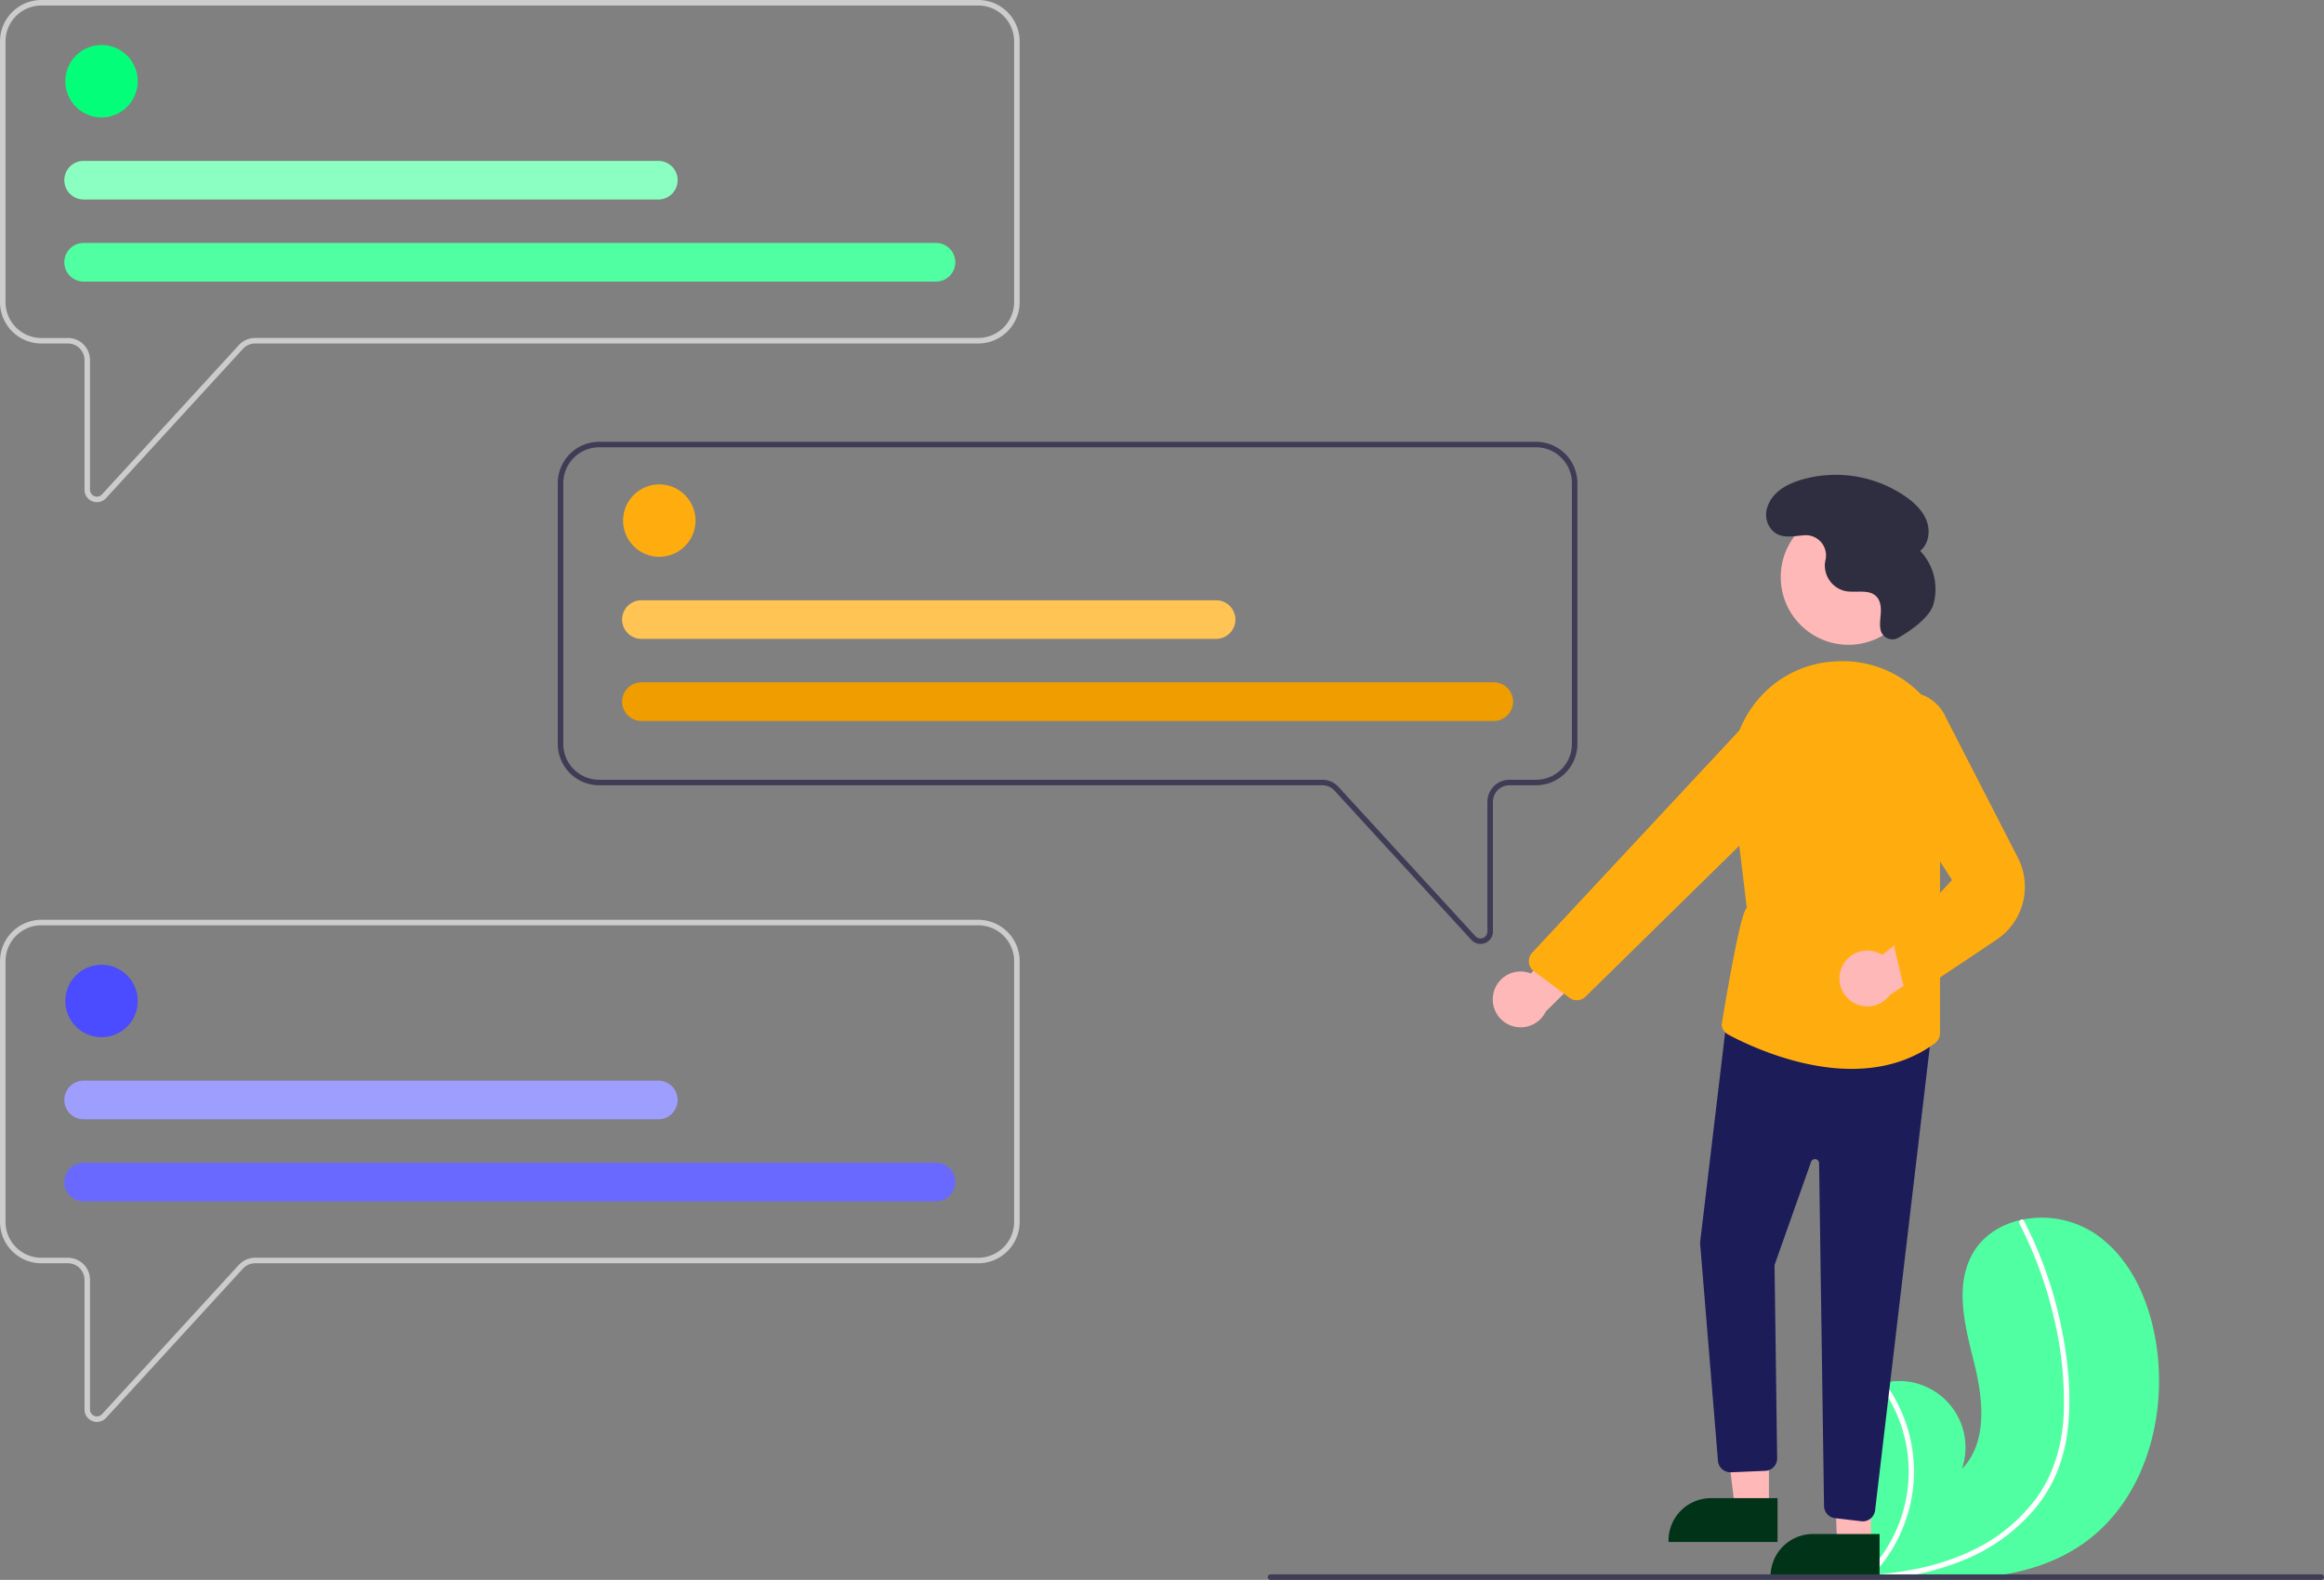 <svg id="undraw_personal_text_re_vqj3" xmlns="http://www.w3.org/2000/svg" width="842.725" height="573" viewBox="0 0 842.725 573">
  <rect x="0" y="0" width="842.725" height="573" fill="#808080" stroke="none"/>
  <path id="Path_1" data-name="Path 1" d="M934.654,722.905c-18.9,13.616-43.394,14.3-67.07,12.627-3.306-.233-6.589-.507-9.841-.8-.02-.005-.045,0-.065-.008-.156-.015-.313-.03-.462-.039l-2.008-.189.157.3.493.93c-.177-.311-.354-.616-.531-.927-.052-.093-.111-.186-.162-.28-6.133-10.673-12.217-21.738-13.768-33.926-1.6-12.65,2.9-26.974,14.037-33.192a22.463,22.463,0,0,1,4.61-1.931c.666-.2,1.341-.366,2.023-.512a24.081,24.081,0,0,1,28,31.3c9.439-9.679,7.679-25.381,4.422-38.5s-7.212-27.725-.576-39.512c3.689-6.561,10.175-10.631,17.454-12.271.223-.048.446-.1.67-.138a35.144,35.144,0,0,1,25.249,4.424c13.919,8.771,21.068,25.4,23.388,41.692C964.416,678.167,956.143,707.423,934.654,722.905Z" transform="translate(-178.635 -163.5)" fill="#4fffa1"/>
  <path id="Path_2" data-name="Path 2" d="M928.552,680.882a59.743,59.743,0,0,1-4.123,16.835,51.875,51.875,0,0,1-8.054,13.156,66.465,66.465,0,0,1-25.531,18.409,95.656,95.656,0,0,1-23.26,6.25c-3.306-.233-6.589-.507-9.841-.8-.02-.005-.045,0-.065-.008-.156-.015-.313-.03-.462-.039l-2.008-.189.157.3.493.93c-.177-.311-.354-.616-.531-.927-.052-.093-.111-.186-.162-.28a52.411,52.411,0,0,0,4.879-69.049c.666-.2,1.341-.366,2.023-.512a55.3,55.3,0,0,1,5.044,8.354,54.179,54.179,0,0,1,4.675,33.706,55.392,55.392,0,0,1-14.034,27.629c.631-.044,1.269-.1,1.893-.153,11.818-1,23.613-3.542,34.332-8.746a61.832,61.832,0,0,0,23.163-19.006c6.492-8.953,9.353-19.723,9.844-30.669a129.426,129.426,0,0,0-3.674-35.039A147.068,147.068,0,0,0,910.95,607.37a1.057,1.057,0,0,1,.42-1.4.9.9,0,0,1,.67-.138.783.783,0,0,1,.517.443c.676,1.319,1.339,2.638,1.977,3.973a148.737,148.737,0,0,1,11.644,34.924C928.527,656.827,929.781,669.016,928.552,680.882Z" transform="translate(-178.635 -163.5)" fill="#fff"/>
  <path id="Path_3" data-name="Path 3" d="M213.795,345.626a4.535,4.535,0,0,1-1.645-.311,4.475,4.475,0,0,1-2.87-4.2V294.086a6.012,6.012,0,0,0-6-6h-9.631a15.026,15.026,0,0,1-15.01-15.009V178.509A15.026,15.026,0,0,1,193.644,163.5H533.37a15.026,15.026,0,0,1,15.009,15.009v94.563a15.026,15.026,0,0,1-15.009,15.009H271.15a6.021,6.021,0,0,0-4.427,1.947L217.1,344.162A4.476,4.476,0,0,1,213.795,345.626ZM193.644,165.5a13.024,13.024,0,0,0-13.009,13.009v94.563a13.024,13.024,0,0,0,13.009,13.009h9.631a8.014,8.014,0,0,1,8,8v47.033a2.5,2.5,0,0,0,4.347,1.691l49.622-54.133a8.025,8.025,0,0,1,5.9-2.6H533.37a13.024,13.024,0,0,0,13.009-13.009V178.509A13.024,13.024,0,0,0,533.37,165.5Z" transform="translate(-178.635 -163.5)" fill="#ccc"/>
  <circle id="Ellipse_1" data-name="Ellipse 1" cx="13.134" cy="13.134" r="13.134" transform="translate(23.682 16.323)" fill="#03ff79"/>
  <path id="Path_4" data-name="Path 4" d="M518.047,265.63H208.967a7,7,0,1,1,0-14.009h309.08a7,7,0,0,1,0,14.009Z" transform="translate(-178.635 -163.5)" fill="#4fffa1"/>
  <path id="Path_5" data-name="Path 5" d="M417.355,235.86H208.967a7,7,0,1,1,0-14.009H417.355a7,7,0,0,1,0,14.009Z" transform="translate(-178.635 -163.5)" fill="#8affc1"/>
  <path id="Path_6" data-name="Path 6" d="M213.795,679.222a4.534,4.534,0,0,1-1.645-.311,4.475,4.475,0,0,1-2.87-4.2V627.682a6.012,6.012,0,0,0-6-6h-9.631a15.026,15.026,0,0,1-15.01-15.009V512.106A15.026,15.026,0,0,1,193.644,497.1H533.37a15.026,15.026,0,0,1,15.009,15.009v94.563a15.026,15.026,0,0,1-15.009,15.009H271.15a6.021,6.021,0,0,0-4.427,1.947L217.1,677.758A4.476,4.476,0,0,1,213.795,679.222ZM193.645,499.1a13.024,13.024,0,0,0-13.01,13.009v94.563a13.024,13.024,0,0,0,13.009,13.009h9.631a8.014,8.014,0,0,1,8,8v47.033a2.5,2.5,0,0,0,4.347,1.691l49.622-54.133a8.025,8.025,0,0,1,5.9-2.6H533.37a13.024,13.024,0,0,0,13.009-13.009V512.106A13.024,13.024,0,0,0,533.37,499.1Z" transform="translate(-178.635 -163.5)" fill="#ccc"/>
  <path id="Path_7" data-name="Path 7" d="M715.478,505.857a4.475,4.475,0,0,1-3.307-1.464l-49.622-54.133a6.02,6.02,0,0,0-4.426-1.947H395.9A15.026,15.026,0,0,1,380.894,433.3V338.74A15.026,15.026,0,0,1,395.9,323.731H735.629a15.026,15.026,0,0,1,15.009,15.009V433.3a15.026,15.026,0,0,1-15.009,15.009H726a6.012,6.012,0,0,0-6,6V501.35a4.474,4.474,0,0,1-2.87,4.2A4.526,4.526,0,0,1,715.478,505.857ZM395.9,325.731a13.024,13.024,0,0,0-13.009,13.009V433.3A13.024,13.024,0,0,0,395.9,446.312h262.22a8.024,8.024,0,0,1,5.9,2.6l49.622,54.133a2.5,2.5,0,0,0,4.347-1.691V454.317a8.014,8.014,0,0,1,8-8h9.631A13.024,13.024,0,0,0,748.638,433.3V338.74a13.024,13.024,0,0,0-13.009-13.009Z" transform="translate(-178.635 -163.5)" fill="#3f3d56"/>
  <circle id="Ellipse_2" data-name="Ellipse 2" cx="13.134" cy="13.134" r="13.134" transform="translate(23.682 349.919)" fill="#4b4bff"/>
  <path id="Path_8" data-name="Path 8" d="M518.047,599.226H208.967a7,7,0,1,1,0-14.009h309.08a7,7,0,0,1,0,14.009Z" transform="translate(-178.635 -163.5)" fill="#6969ff"/>
  <path id="Path_9" data-name="Path 9" d="M417.355,569.456H208.967a7,7,0,1,1,0-14.009H417.355a7,7,0,0,1,0,14.009Z" transform="translate(-178.635 -163.5)" fill="#9e9eff"/>
  <circle id="Ellipse_3" data-name="Ellipse 3" cx="13.134" cy="13.134" r="13.134" transform="translate(225.941 175.678)" fill="#ffad0e"/>
  <path id="Path_10" data-name="Path 10" d="M720.306,424.985H411.226a7,7,0,0,1,0-14.009h309.08a7,7,0,0,1,0,14.009Z" transform="translate(-178.635 -163.5)" fill="#f09d00"/>
  <path id="Path_11" data-name="Path 11" d="M619.614,395.215H411.226a7,7,0,0,1,0-14.009H619.614a7,7,0,1,1,0,14.009Z" transform="translate(-178.635 -163.5)" fill="#ffc454"/>
  <path id="Path_12" data-name="Path 12" d="M720.171,523.859a10.056,10.056,0,0,1,13.594-7.277l23.459-26.956,4.983,17.889L739.166,530.37a10.11,10.11,0,0,1-18.995-6.511Z" transform="translate(-178.635 -163.5)" fill="#ffb8b8"/>
  <circle id="Ellipse_4" data-name="Ellipse 4" cx="24.561" cy="24.561" r="24.561" transform="translate(645.729 184.74)" fill="#ffb8b8"/>
  <path id="Path_13" data-name="Path 13" d="M641.436,547.373H629.177l-5.833-47.288h18.1Z" fill="#ffb8b8"/>
  <path id="Path_14" data-name="Path 14" d="M823.2,722.757H783.667v-.5a15.386,15.386,0,0,1,15.387-15.386H823.2Z" transform="translate(-178.635 -163.5)" fill="#013318"/>
  <path id="Path_15" data-name="Path 15" d="M678.436,560.373H666.177l-1.7-46.158,13.96-1.129Z" fill="#ffb8b8"/>
  <path id="Path_16" data-name="Path 16" d="M860.2,735.757H820.667v-.5a15.386,15.386,0,0,1,15.387-15.386H860.2Z" transform="translate(-178.635 -163.5)" fill="#013318"/>
  <path id="Path_17" data-name="Path 17" d="M853.584,715.243l-9.547-1.124a4.512,4.512,0,0,1-3.974-4.4l-1.789-124.339a1.5,1.5,0,0,0-2.914-.478l-13.246,37.4.947,70.1a4.5,4.5,0,0,1-4.229,4.553l-12.464.529a4.527,4.527,0,0,1-4.744-3.925l-6.51-79.3,0-.05,9.877-82.819,74.183,5.367L858.579,711.3a4.507,4.507,0,0,1-4.466,3.973,4.4,4.4,0,0,1-.529-.032Z" transform="translate(-178.635 -163.5)" fill="#1c1c59"/>
  <path id="Path_18" data-name="Path 18" d="M805.306,538.728a4.473,4.473,0,0,1-2.355-3.618s6.671-41.484,9.115-42.263l-5.349-44.363a40.909,40.909,0,0,1,8.781-30.49,39.013,39.013,0,0,1,27.031-14.483q1.121-.1,2.23-.154a39.368,39.368,0,0,1,33.134,15.082,40.12,40.12,0,0,1,7.219,36.406l-3,10.44v72.956a4.555,4.555,0,0,1-1.862,3.653c-9.341,6.855-19.9,9.279-30.156,9.279C830.686,551.173,812.34,542.493,805.306,538.728Z" transform="translate(-178.635 -163.5)" fill="#ffad0e"/>
  <path id="Path_19" data-name="Path 19" d="M747.716,525.377l-12.9-9.648a4.5,4.5,0,0,1-.6-6.672l76.863-82.474a15.053,15.053,0,0,1,19.521-2.075h0a14.978,14.978,0,0,1,1.925,22.976l-78.964,77.5a4.472,4.472,0,0,1-5.362.708,4.616,4.616,0,0,1-.485-.316Z" transform="translate(-178.635 -163.5)" fill="#ffad0e"/>
  <path id="Path_20" data-name="Path 20" d="M846.465,514.457a10.056,10.056,0,0,1,14.715-4.607l28.086-22.094,1.55,18.5-26.909,18.144a10.11,10.11,0,0,1-17.442-9.948Z" transform="translate(-178.635 -163.5)" fill="#ffb8b8"/>
  <path id="Path_21" data-name="Path 21" d="M871.6,523.082a4.464,4.464,0,0,1-3.023-3.249l-2.837-11.916a4.437,4.437,0,0,1,1.65-4.612l19.089-20.645-28.079-43.3a15.242,15.242,0,1,1,25.833-15.632l26.1,50.81a23.118,23.118,0,0,1-7.721,29.795l-26.676,17.82a4.461,4.461,0,0,1-2.97,1.137,4.55,4.55,0,0,1-1.37-.213Z" transform="translate(-178.635 -163.5)" fill="#ffad0e"/>
  <path id="Path_22" data-name="Path 22" d="M867.125,394.758a4.4,4.4,0,0,1-6.493-2.565l-.015-.061c-.5-2.044-.105-4.182.024-6.282s-.089-4.4-1.527-5.941c-2.681-2.863-7.414-1.312-11.271-2.019a9.511,9.511,0,0,1-7.453-10.117c.053-.437.136-.874.23-1.311a7.325,7.325,0,0,0-7.651-8.83c-3.893.244-8.091,1.446-11.329-1.421a8.351,8.351,0,0,1-2.053-8.992c1.812-5.321,7-8.129,12.135-9.685a44.588,44.588,0,0,1,37.826,6c3.263,2.274,6.314,5.136,7.719,8.856s.762,8.427-2.349,10.9a20.123,20.123,0,0,1,4.765,19.521C878.167,387.794,870.829,392.6,867.125,394.758Z" transform="translate(-178.635 -163.5)" fill="#2f2e41"/>
  <path id="Path_23" data-name="Path 23" d="M1021.36,735.5a1,1,0,0,1-1,1h-381a1,1,0,0,1,0-2h381a1,1,0,0,1,1,1Z" transform="translate(-178.635 -163.5)" fill="#3f3d56"/>
</svg>
